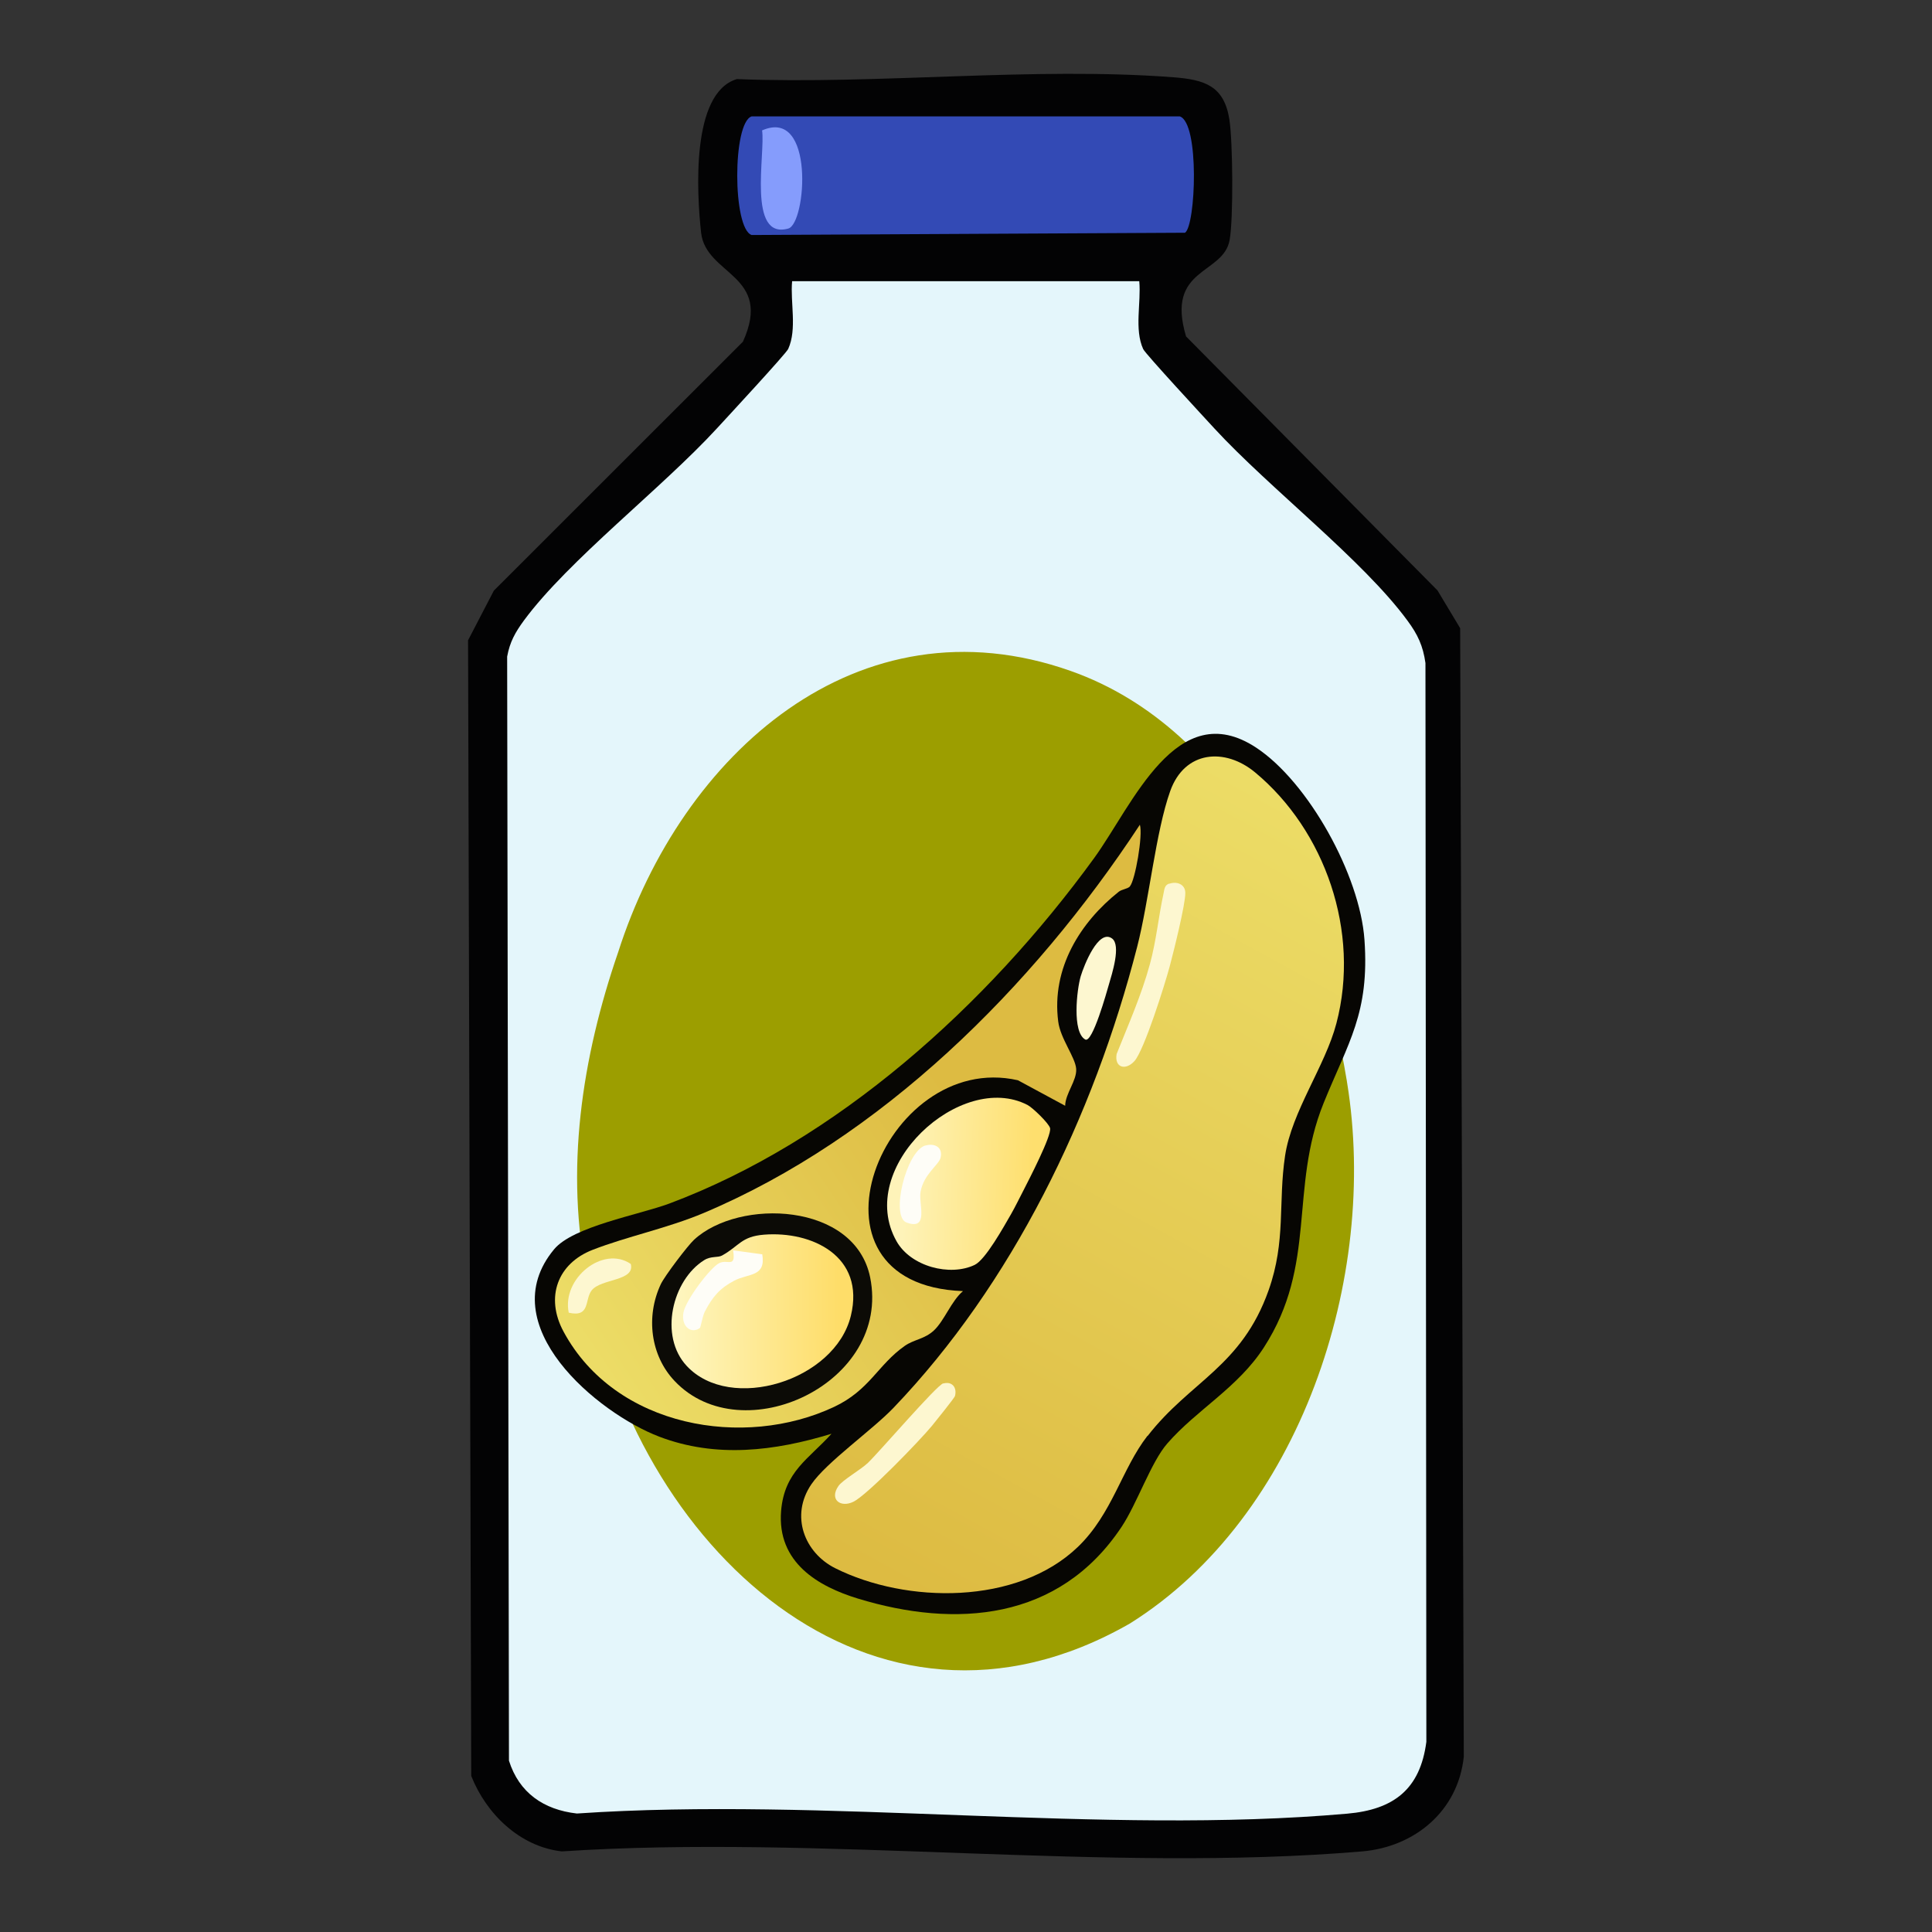 <?xml version="1.0" encoding="UTF-8"?>
<svg id="uuid-655b9737-923c-4c0a-9685-498087a37208" data-name="fill_soymilkbottled" xmlns="http://www.w3.org/2000/svg" xmlns:xlink="http://www.w3.org/1999/xlink" viewBox="0 0 128 128">
  <rect x="0" y="0" width="128" height="128" fill="#333333" stroke="none"/>
  <defs>
    <linearGradient id="uuid-34776e9b-e23c-44ad-873e-7ca9675bffce" x1="-2190.87" y1="701.7" x2="-2246.67" y2="803.52" gradientTransform="translate(1184 -296) scale(.5)" gradientUnits="userSpaceOnUse">
      <stop offset="0" stop-color="#ecdc66"/>
      <stop offset="1" stop-color="#ddbb42"/>
    </linearGradient>
    <linearGradient id="uuid-0199c549-c5c5-43ce-84e3-949100faa6e3" x1="-2209.25" y1="721.3" x2="-2287.98" y2="773.87" gradientTransform="translate(1184 -296) scale(.5)" gradientUnits="userSpaceOnUse">
      <stop offset="0" stop-color="#ddbb41"/>
      <stop offset=".38" stop-color="#ddbb42"/>
      <stop offset="1" stop-color="#ecdc66"/>
    </linearGradient>
    <linearGradient id="uuid-5664aa2a-9e74-4e24-a6e9-b5deab76671c" x1="-2248.26" y1="748.56" x2="-2231.36" y2="749.11" gradientTransform="translate(1184 -296) scale(.5)" gradientUnits="userSpaceOnUse">
      <stop offset="0" stop-color="#fef3b9"/>
      <stop offset="1" stop-color="#fedf6e"/>
    </linearGradient>
    <linearGradient id="uuid-da5c73c1-9911-49aa-85cf-ec5b9e62eec4" x1="-2256.91" y1="765.7" x2="-2277.7" y2="765.82" gradientTransform="translate(1184 -296) scale(.5)" gradientUnits="userSpaceOnUse">
      <stop offset="0" stop-color="#fedd69"/>
      <stop offset="1" stop-color="#fef5bd"/>
    </linearGradient>
  </defs>
  <path d="M48.83,5.24c9.38.37,19.65-.83,28.92-.12,2.04.16,3.35.55,3.7,2.8.23,1.49.27,6.51.02,7.96-.4,2.35-4.27,1.8-2.89,6.41l16.66,16.83,1.5,2.5.24,74.77c-.38,3.59-3.24,5.97-6.73,6.27-16.94,1.44-35.88-1.13-53.03,0-2.8-.32-5.01-2.5-6-5l-.21-75.24,1.71-3.29,16.5-16.49c2.02-4.45-2.45-4.39-2.77-7.22-.29-2.65-.68-9.27,2.37-10.18Z" style="fill: #030304;"/>
  <path d="M75.48,18.64c.13,1.41-.34,3.18.26,4.49.15.32,4.04,4.52,4.73,5.27,3.64,3.95,9.84,8.71,12.78,12.72.68.92,1.03,1.67,1.19,2.81l.06,71.47c-.41,3.15-2.17,4.49-5.24,4.76-16.24,1.43-34.57-1.13-51.04-.01-2.21-.25-3.83-1.38-4.5-3.5l-.12-73.15c.18-.98.54-1.61,1.11-2.39,2.95-4,9.15-8.77,12.78-12.72.69-.75,4.58-4.95,4.73-5.27.6-1.32.13-3.08.26-4.49h23Z" style="fill: #e4f6fb;"/>
  <path d="M49.8,7.71h28.36c1.33.43,1.06,7.24.35,7.71l-28.71.15c-1.27-.42-1.28-7.45,0-7.86Z" style="fill: #334ab5;"/>
  <path d="M89.22,71.55c-1.75-10.64-7.32-23.23-18.29-27.1-14.08-4.97-25.78,5.49-29.98,18.65-2.39,6.94-3.56,14.48-2.02,21.72,2.96,17.48,18.8,32.56,35.93,22.74,11.31-7.08,16.49-22.93,14.39-35.82l-.03-.2Z" style="fill: #9c9e00;"/>
  <path d="M50.49,8.64c3.51-1.55,2.93,6.16,1.74,6.5-2.74.78-1.51-5-1.74-6.5Z" style="fill: #859cfc;"/>
  <g>
    <path d="M55.09,94.99c-3.77,1.15-7.65,1.63-11.42.19-4.06-1.55-11.14-7.38-6.96-12.41,1.26-1.52,5.61-2.28,7.63-3.03,11.08-4.15,21.02-13.08,28.15-22.89,2.56-3.53,5.47-10.78,10.73-7.32,3.45,2.27,6.88,8.44,7.18,12.74.34,4.86-1.07,6.77-2.71,10.82-2.29,5.67-.4,10.68-3.96,16.19-1.72,2.66-4.45,4.12-6.39,6.35-1.08,1.23-2.01,4-3.04,5.54-4.15,6.23-11,6.71-17.46,4.74-2.62-.8-5.37-2.38-5.09-5.81.22-2.62,1.83-3.43,3.34-5.11Z" style="fill: #070603;"/>
    <path d="M76.02,95.13c-1.7,2.19-2.32,5.15-4.6,7.35-4.03,3.88-11.38,3.77-16.08,1.42-2.04-1.02-3.01-3.48-1.58-5.57.98-1.44,4.03-3.59,5.43-5.05,7.86-8.21,13.25-19.27,16.15-30.55.79-3.07,1.23-7.63,2.19-10.32s3.63-2.89,5.62-1.24c4.63,3.84,6.99,10.55,5.39,16.63-.74,2.83-2.96,5.83-3.4,8.77-.47,3.12.07,5.63-1.09,8.91-1.8,5.08-5.2,6.02-8.02,9.66Z" style="fill: url(#uuid-34776e9b-e23c-44ad-873e-7ca9675bffce);"/>
    <path d="M74.86,58.73c-.15.16-.54.19-.74.35-2.53,2.01-4.47,5.05-4.01,8.6.14,1.13,1.14,2.37,1.19,3.14s-.72,1.63-.73,2.44l-3.13-1.69c-8.94-2.03-15.13,13.54-3.64,13.97-.77.65-1.23,1.95-1.92,2.6-.63.59-1.31.59-1.94,1.03-1.79,1.26-2.32,2.93-4.68,4.04-5.94,2.8-14.48,1.39-17.92-4.98-1.25-2.31-.37-4.53,1.91-5.42s4.99-1.44,7.38-2.45c11.7-4.94,21.74-14.84,28.89-25.72.21.69-.31,3.68-.66,4.08Z" style="fill: url(#uuid-0199c549-c5c5-43ce-84e3-949100faa6e3);"/>
    <path d="M67.81,78.86c-.23.44-.54,1.08-.82,1.57-.48.83-1.69,3.02-2.41,3.37-1.64.79-4.24.11-5.18-1.56-2.77-4.9,4.27-11.33,8.68-9.03.33.17,1.41,1.21,1.49,1.53.12.49-1.41,3.43-1.76,4.12Z" style="fill: url(#uuid-5664aa2a-9e74-4e24-a6e9-b5deab76671c);"/>
    <path d="M73.68,62.18c.6.45,0,2.32-.22,3.07-.12.41-1.08,3.89-1.56,3.62-.88-.49-.56-3.3-.3-4.19.22-.73,1.18-3.17,2.08-2.5Z" style="fill: #fdf7d0;"/>
    <path d="M77.47,58.55c.47-.17,1.05.01,1.06.6.01.77-.78,3.92-1.03,4.86-.32,1.2-1.69,5.56-2.34,6.29-.6.66-1.34.42-1.18-.47.78-1.96,1.64-3.89,2.2-5.94.43-1.57.57-3.14.91-4.71.06-.28.06-.53.37-.64Z" style="fill: #fdf7d0;"/>
    <path d="M62.5,91.66c.56-.16.92.25.77.83-.03.12-1.3,1.7-1.53,1.98-.81.98-4.29,4.59-5.21,5.03-.85.41-1.6-.16-.98-1.05.28-.4,1.48-1.08,1.95-1.53.79-.76,4.54-5.13,4.99-5.27Z" style="fill: #fdf7d0;"/>
    <path d="M45.98,82.14c2.98-2.76,10.66-2.49,11.67,2.49,1.41,7.01-8.47,11.6-12.95,6.87-1.6-1.68-1.93-4.27-.92-6.42.26-.55,1.78-2.55,2.2-2.94Z" style="fill: #0c0b06;"/>
    <path d="M39.2,85.49c-.48.61-.07,1.81-1.52,1.48-.47-2.28,2.28-4.48,4.11-3.23.3,1.15-1.97.96-2.59,1.75Z" style="fill: #fdf7d0;"/>
    <path d="M61.3,75.9c.58-.18,1.2.08,1.01.82-.12.46-1.1,1.06-1.32,2.23-.15.78.59,2.59-.92,2.05-1.09-.38-.05-4.7,1.23-5.11Z" style="fill: #fefdf7;"/>
    <path d="M45.5,90.5c-1.86-1.99-.96-5.69,1.15-7.01.46-.29.9-.15,1.19-.31,1.15-.64,1.27-1.26,2.78-1.38,3.15-.25,6.72,1.41,5.75,5.38-1.05,4.3-7.97,6.43-10.87,3.32Z" style="fill: url(#uuid-da5c73c1-9911-49aa-85cf-ec5b9e62eec4);"/>
    <path d="M50.5,83.09c.26,1.53-.91,1.26-1.86,1.76s-1.44,1.07-1.95,2.06c-.14.27-.27,1.03-.32,1.07-.56.42-1.26-.08-1.09-1.02.14-.81,1.78-2.99,2.38-3.28.55-.27,1.1.36.91-.84l1.93.26Z" style="fill: #fefdf7;"/>
  </g>
</svg>